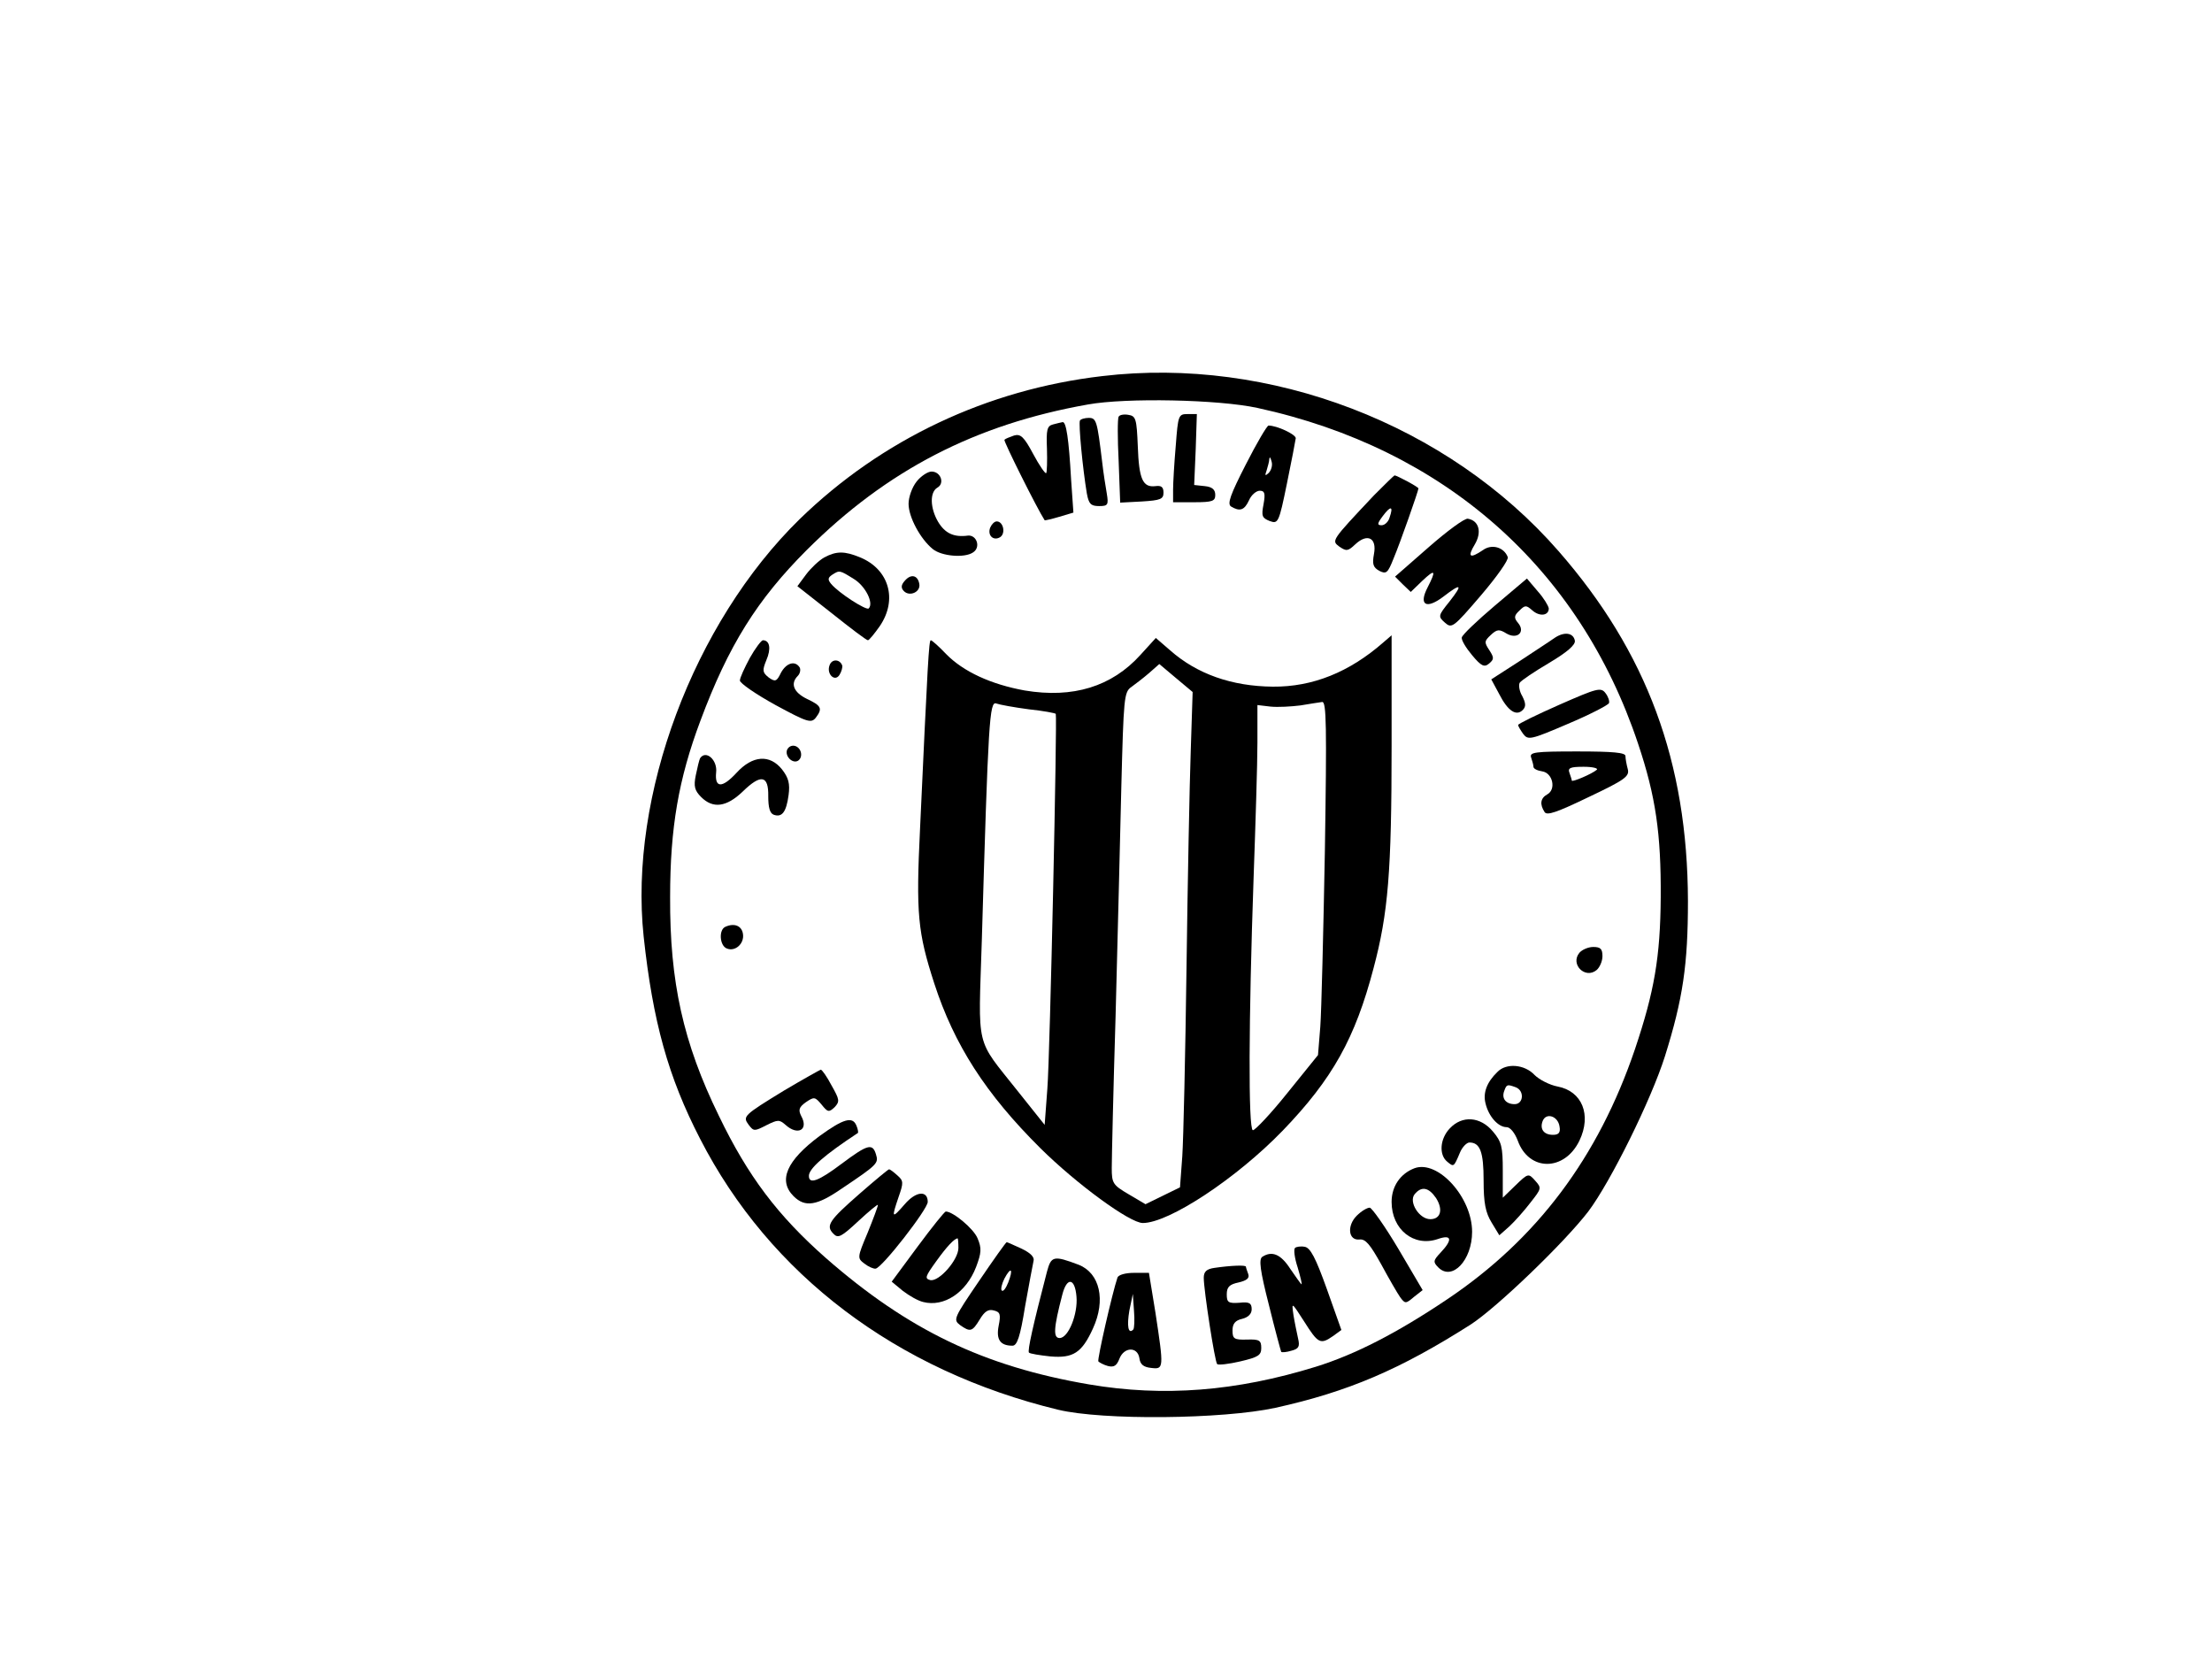 <?xml version="1.0" standalone="no"?>
<!DOCTYPE svg PUBLIC "-//W3C//DTD SVG 20010904//EN"
 "http://www.w3.org/TR/2001/REC-SVG-20010904/DTD/svg10.dtd">
<svg version="1.0" xmlns="http://www.w3.org/2000/svg"
 width="577pt" height="433pt" viewBox="0 0 577 433"
 preserveAspectRatio="xMidYMid meet">

<g transform="translate(0,433) scale(0.1,-0.1)"
fill="#000000" stroke="none">
<path d="M2875 3349 c-300 -35 -575 -165 -789 -373 -277 -271 -446 -722 -407
-1089 24 -222 64 -366 147 -527 182 -355 513 -605 934 -707 116 -28 429 -25
567 5 190 42 325 100 509 217 68 44 244 213 307 295 58 77 164 291 200 405 47
150 60 239 60 405 -1 362 -107 649 -338 913 -288 330 -752 508 -1190 456z
m405 -83 c487 -106 840 -417 993 -876 46 -137 60 -235 59 -400 -1 -157 -17
-247 -67 -396 -96 -283 -256 -496 -490 -653 -131 -88 -240 -144 -343 -176
-207 -64 -397 -79 -591 -46 -275 47 -472 142 -686 329 -126 111 -204 214 -280
372 -93 190 -128 349 -127 570 0 181 22 308 79 460 73 196 148 316 278 446
209 208 439 327 733 379 100 18 341 13 442 -9z"/>
<path d="M2918 3243 c-3 -4 -3 -57 0 -116 l4 -108 57 3 c48 3 56 6 56 23 0 15
-6 19 -21 17 -33 -4 -43 18 -46 103 -3 73 -5 80 -25 83 -11 2 -23 0 -25 -5z"/>
<path d="M3067 3168 c-4 -46 -7 -98 -7 -115 l0 -33 55 0 c48 0 55 3 55 19 0
14 -8 21 -27 23 l-28 3 4 93 3 92 -24 0 c-24 0 -25 -3 -31 -82z"/>
<path d="M2817 3233 c-4 -8 7 -124 18 -190 5 -27 10 -33 32 -33 23 0 25 3 20
33 -3 17 -9 55 -12 82 -13 107 -15 115 -35 115 -10 0 -21 -3 -23 -7z"/>
<path d="M2747 3223 c-16 -4 -18 -14 -16 -64 1 -32 0 -61 -2 -63 -2 -3 -18 20
-34 50 -24 45 -33 53 -50 48 -11 -4 -22 -8 -25 -11 -3 -3 86 -181 105 -210 0
-1 18 3 38 9 l37 11 -6 86 c-6 108 -13 151 -22 150 -4 -1 -15 -3 -25 -6z"/>
<path d="M3250 3119 c-41 -80 -49 -103 -39 -110 23 -14 35 -10 47 16 6 14 19
25 28 25 13 0 15 -7 10 -35 -6 -31 -4 -36 16 -44 22 -8 24 -5 45 98 12 58 22
111 23 118 0 10 -49 33 -71 33 -4 0 -31 -46 -59 -101z m59 -23 c-9 -8 -10 -7
-5 7 3 10 7 24 7 30 1 7 3 4 6 -7 3 -10 -1 -23 -8 -30z"/>
<path d="M2391 3074 c-12 -15 -21 -41 -21 -58 0 -35 31 -92 63 -118 23 -19 83
-24 105 -9 21 13 10 46 -13 44 -37 -5 -60 6 -78 36 -21 36 -22 77 -2 89 20 11
9 42 -15 42 -10 0 -28 -12 -39 -26z"/>
<path d="M3584 3038 c-113 -120 -111 -118 -90 -134 18 -12 22 -12 41 6 32 30
57 17 49 -25 -5 -27 -2 -35 14 -44 18 -9 22 -6 37 32 17 40 65 177 65 183 0 4
-57 34 -62 34 -2 0 -26 -24 -54 -52z m41 -57 c-3 -12 -13 -21 -21 -21 -12 0
-12 4 3 24 21 28 28 26 18 -3z"/>
<path d="M3727 2903 l-88 -77 20 -20 21 -20 30 29 c34 32 37 28 14 -17 -24
-46 -4 -58 40 -25 48 37 53 34 17 -12 -30 -37 -30 -39 -12 -55 18 -16 22 -13
94 71 41 48 73 93 70 100 -10 26 -42 35 -65 18 -34 -23 -41 -18 -21 15 19 32
11 62 -18 67 -8 2 -54 -32 -102 -74z"/>
<path d="M2583 2954 c-8 -20 8 -36 26 -25 15 10 8 41 -9 41 -6 0 -13 -7 -17
-16z"/>
<path d="M2150 2876 c-14 -8 -35 -28 -47 -44 l-23 -31 89 -70 c49 -39 91 -71
95 -71 3 0 17 17 31 37 47 69 24 148 -51 179 -41 17 -62 17 -94 0z m77 -56
c30 -18 53 -63 39 -77 -6 -6 -78 40 -98 64 -9 11 -9 16 3 24 19 12 19 12 56
-11z"/>
<path d="M2360 2815 c-10 -11 -10 -19 -2 -27 15 -15 44 -2 40 19 -4 23 -22 27
-38 8z"/>
<path d="M3899 2750 c-46 -39 -85 -76 -86 -83 -1 -7 11 -27 27 -46 24 -29 32
-32 44 -22 13 11 14 15 1 35 -14 21 -13 24 4 40 16 15 22 15 40 4 28 -17 51 3
31 27 -11 13 -11 19 3 32 15 15 18 15 34 1 19 -17 43 -14 43 5 -1 7 -13 27
-29 45 l-28 33 -84 -71z"/>
<path d="M4055 2666 c-11 -8 -53 -35 -92 -61 l-73 -47 21 -39 c22 -43 44 -58
61 -41 9 9 8 18 -1 36 -8 13 -10 29 -7 35 4 6 38 29 77 52 47 28 69 47 67 58
-4 21 -28 24 -53 7z"/>
<path d="M2975 2622 c-75 -83 -176 -114 -302 -93 -88 16 -160 49 -205 95 -19
20 -37 36 -40 36 -5 0 -8 -56 -28 -490 -11 -224 -6 -272 37 -405 52 -160 134
-288 277 -430 94 -93 233 -195 267 -195 68 0 244 116 365 241 130 135 189 241
237 424 38 143 47 251 47 579 l0 289 -22 -19 c-88 -77 -184 -116 -288 -115
-107 1 -198 33 -268 95 l-37 32 -40 -44z m131 -252 c-3 -85 -8 -339 -11 -565
-3 -225 -8 -446 -11 -491 l-6 -81 -45 -22 -45 -22 -44 26 c-41 24 -44 29 -44
68 0 24 4 202 10 397 5 195 12 465 15 599 6 230 7 246 26 259 11 8 32 24 47
37 l26 23 44 -37 43 -36 -5 -155z m-423 110 c38 -4 70 -10 71 -12 4 -7 -15
-891 -22 -978 l-7 -94 -71 89 c-111 140 -102 104 -93 390 17 578 20 627 38
620 8 -3 46 -10 84 -15z m773 -367 c-4 -214 -9 -421 -12 -461 l-6 -74 -80 -99
c-44 -55 -85 -98 -90 -97 -12 4 -11 286 2 658 5 140 10 299 10 353 l0 98 34
-4 c19 -2 54 0 78 3 24 4 49 8 57 9 11 1 12 -63 7 -386z"/>
<path d="M1956 2614 c-14 -26 -26 -52 -26 -59 0 -7 42 -36 93 -64 83 -45 93
-48 105 -33 18 24 15 31 -23 49 -35 17 -44 40 -24 60 6 6 8 16 5 22 -12 19
-35 12 -49 -14 -11 -23 -15 -24 -32 -12 -16 13 -17 18 -6 45 13 30 9 52 -9 52
-4 0 -20 -21 -34 -46z"/>
<path d="M2164 2595 c-9 -23 14 -45 26 -25 5 8 8 19 7 24 -6 17 -27 18 -33 1z"/>
<path d="M4068 2492 c-59 -26 -108 -50 -108 -53 0 -3 6 -13 13 -23 13 -17 19
-16 117 26 57 24 105 49 107 54 2 5 -2 17 -9 26 -12 16 -22 13 -120 -30z"/>
<path d="M2053 2374 c-6 -17 15 -37 29 -28 13 9 9 32 -7 38 -9 3 -18 -1 -22
-10z"/>
<path d="M3994 2354 c3 -9 6 -19 6 -24 0 -5 10 -10 23 -12 27 -4 37 -47 13
-60 -18 -10 -20 -26 -7 -46 6 -10 32 -1 115 39 95 45 107 54 102 73 -3 11 -6
27 -6 34 0 9 -32 12 -126 12 -111 0 -125 -2 -120 -16z m171 -32 c-13 -11 -65
-33 -65 -28 0 3 -3 11 -6 20 -5 13 2 16 37 16 24 0 39 -4 34 -8z"/>
<path d="M1826 2352 c-2 -4 -7 -24 -11 -44 -6 -29 -3 -40 14 -57 31 -31 66
-26 108 14 48 47 68 43 67 -12 0 -29 4 -44 14 -48 22 -8 33 7 39 51 4 30 0 45
-17 67 -32 40 -77 37 -119 -9 -37 -40 -57 -40 -53 1 4 33 -27 60 -42 37z"/>
<path d="M1893 1913 c-19 -7 -16 -50 3 -57 22 -9 46 13 42 38 -3 21 -22 29
-45 19z"/>
<path d="M4120 1845 c-25 -30 15 -70 45 -45 8 7 15 23 15 36 0 19 -5 24 -24
24 -13 0 -29 -7 -36 -15z"/>
<path d="M3906 1534 c-28 -27 -38 -55 -31 -82 8 -34 33 -62 55 -62 9 0 21 -14
29 -35 29 -81 122 -81 161 0 32 67 7 129 -57 141 -21 4 -48 18 -60 30 -26 28
-74 32 -97 8z m48 -40 c23 -9 20 -44 -3 -44 -23 0 -35 15 -27 35 6 17 8 17 30
9z m114 -102 c3 -16 -2 -22 -17 -22 -24 0 -35 15 -27 36 9 23 40 13 44 -14z"/>
<path d="M2046 1486 c-108 -66 -109 -68 -93 -90 13 -17 15 -17 46 -1 30 15 34
15 50 1 32 -29 61 -13 41 23 -8 16 -6 23 12 36 22 15 24 14 41 -6 16 -20 19
-21 34 -7 14 15 13 20 -8 57 -12 23 -25 41 -28 41 -3 -1 -46 -25 -95 -54z"/>
<path d="M2138 1367 c-86 -64 -109 -116 -68 -157 30 -30 61 -25 126 20 94 63
96 66 89 89 -9 30 -22 26 -89 -24 -61 -46 -86 -55 -86 -32 0 19 40 54 128 112
1 1 0 10 -4 19 -10 25 -34 18 -96 -27z"/>
<path d="M3782 1387 c-26 -27 -29 -69 -7 -87 17 -14 17 -15 33 23 6 15 18 27
25 27 28 0 37 -25 37 -99 0 -59 5 -84 21 -110 l20 -33 26 23 c14 13 39 41 55
62 29 37 30 38 12 58 -17 19 -18 19 -51 -13 l-33 -32 0 71 c0 62 -3 75 -26
102 -33 39 -80 42 -112 8z"/>
<path d="M3690 1283 c-37 -14 -60 -47 -60 -88 0 -72 58 -118 120 -97 37 13 40
-1 8 -35 -20 -21 -20 -25 -6 -39 36 -36 88 19 88 93 0 90 -89 188 -150 166z
m56 -78 c19 -30 12 -55 -15 -55 -29 0 -57 45 -41 65 18 22 37 18 56 -10z"/>
<path d="M2243 1217 c-80 -70 -90 -84 -69 -105 12 -13 21 -8 65 33 28 26 51
45 51 42 0 -4 -12 -36 -27 -73 -27 -64 -27 -66 -8 -80 10 -8 24 -14 29 -13 16
1 136 155 136 174 0 31 -31 28 -60 -6 -34 -39 -35 -37 -16 19 13 37 13 42 -3
56 -10 9 -19 16 -22 16 -2 0 -36 -28 -76 -63z"/>
<path d="M3539 1159 c-26 -26 -22 -65 7 -62 16 2 28 -13 57 -65 20 -37 42 -75
49 -85 13 -18 15 -18 36 0 l23 18 -63 107 c-35 59 -69 107 -75 108 -7 0 -22
-9 -34 -21z"/>
<path d="M2394 1079 l-68 -92 29 -24 c17 -13 40 -26 53 -29 54 -14 112 24 138
91 14 37 15 49 4 75 -10 25 -64 70 -83 70 -3 0 -36 -41 -73 -91z m106 -4 c0
-31 -50 -88 -73 -84 -16 4 -13 10 15 49 28 39 47 59 56 60 1 0 2 -11 2 -25z"/>
<path d="M2554 989 c-66 -97 -68 -101 -50 -115 27 -19 32 -18 52 15 12 20 22
27 36 23 17 -4 19 -10 13 -40 -7 -36 4 -52 36 -52 12 0 20 22 33 103 10 56 20
109 22 118 3 10 -8 21 -31 32 -20 9 -37 17 -39 17 -2 0 -34 -45 -72 -101z m76
-4 c-6 -15 -13 -25 -17 -21 -3 3 0 17 7 31 17 32 24 26 10 -10z"/>
<path d="M3378 1075 c-4 -4 -1 -27 7 -51 7 -24 12 -44 10 -44 -1 0 -14 18 -29
40 -25 39 -48 48 -73 32 -10 -6 -6 -36 17 -126 16 -65 31 -120 32 -122 2 -2
14 -1 27 3 19 5 22 11 17 32 -3 14 -9 42 -12 61 -5 35 -5 34 28 -17 36 -57 42
-61 75 -38 l22 16 -38 107 c-29 81 -43 108 -58 110 -10 2 -22 0 -25 -3z"/>
<path d="M2731 1013 c-37 -142 -51 -206 -47 -211 3 -3 28 -7 56 -10 59 -5 82
9 111 73 34 74 18 144 -37 166 -66 25 -72 23 -83 -18z m77 -65 c4 -45 -21
-108 -44 -108 -17 0 -16 25 7 113 12 47 33 44 37 -5z"/>
<path d="M3168 1023 c-21 -3 -28 -10 -28 -26 0 -32 29 -220 35 -225 3 -3 30 0
60 7 47 11 55 16 55 35 0 20 -5 23 -37 22 -34 -1 -38 2 -38 24 0 17 7 26 25
30 16 4 25 13 25 25 0 16 -6 20 -32 17 -29 -2 -33 1 -33 22 0 19 7 26 31 31
21 5 29 11 25 22 -3 8 -6 17 -6 19 0 5 -41 3 -82 -3z"/>
<path d="M2915 998 c-14 -42 -53 -213 -50 -219 3 -3 14 -9 25 -12 16 -4 23 1
30 19 12 31 47 32 52 2 2 -17 11 -24 31 -26 33 -4 33 -1 11 144 l-17 104 -39
0 c-22 0 -40 -5 -43 -12z m41 -136 c-13 -13 -17 9 -10 50 l9 43 3 -44 c2 -23
1 -46 -2 -49z"/>
</g>
</svg>
